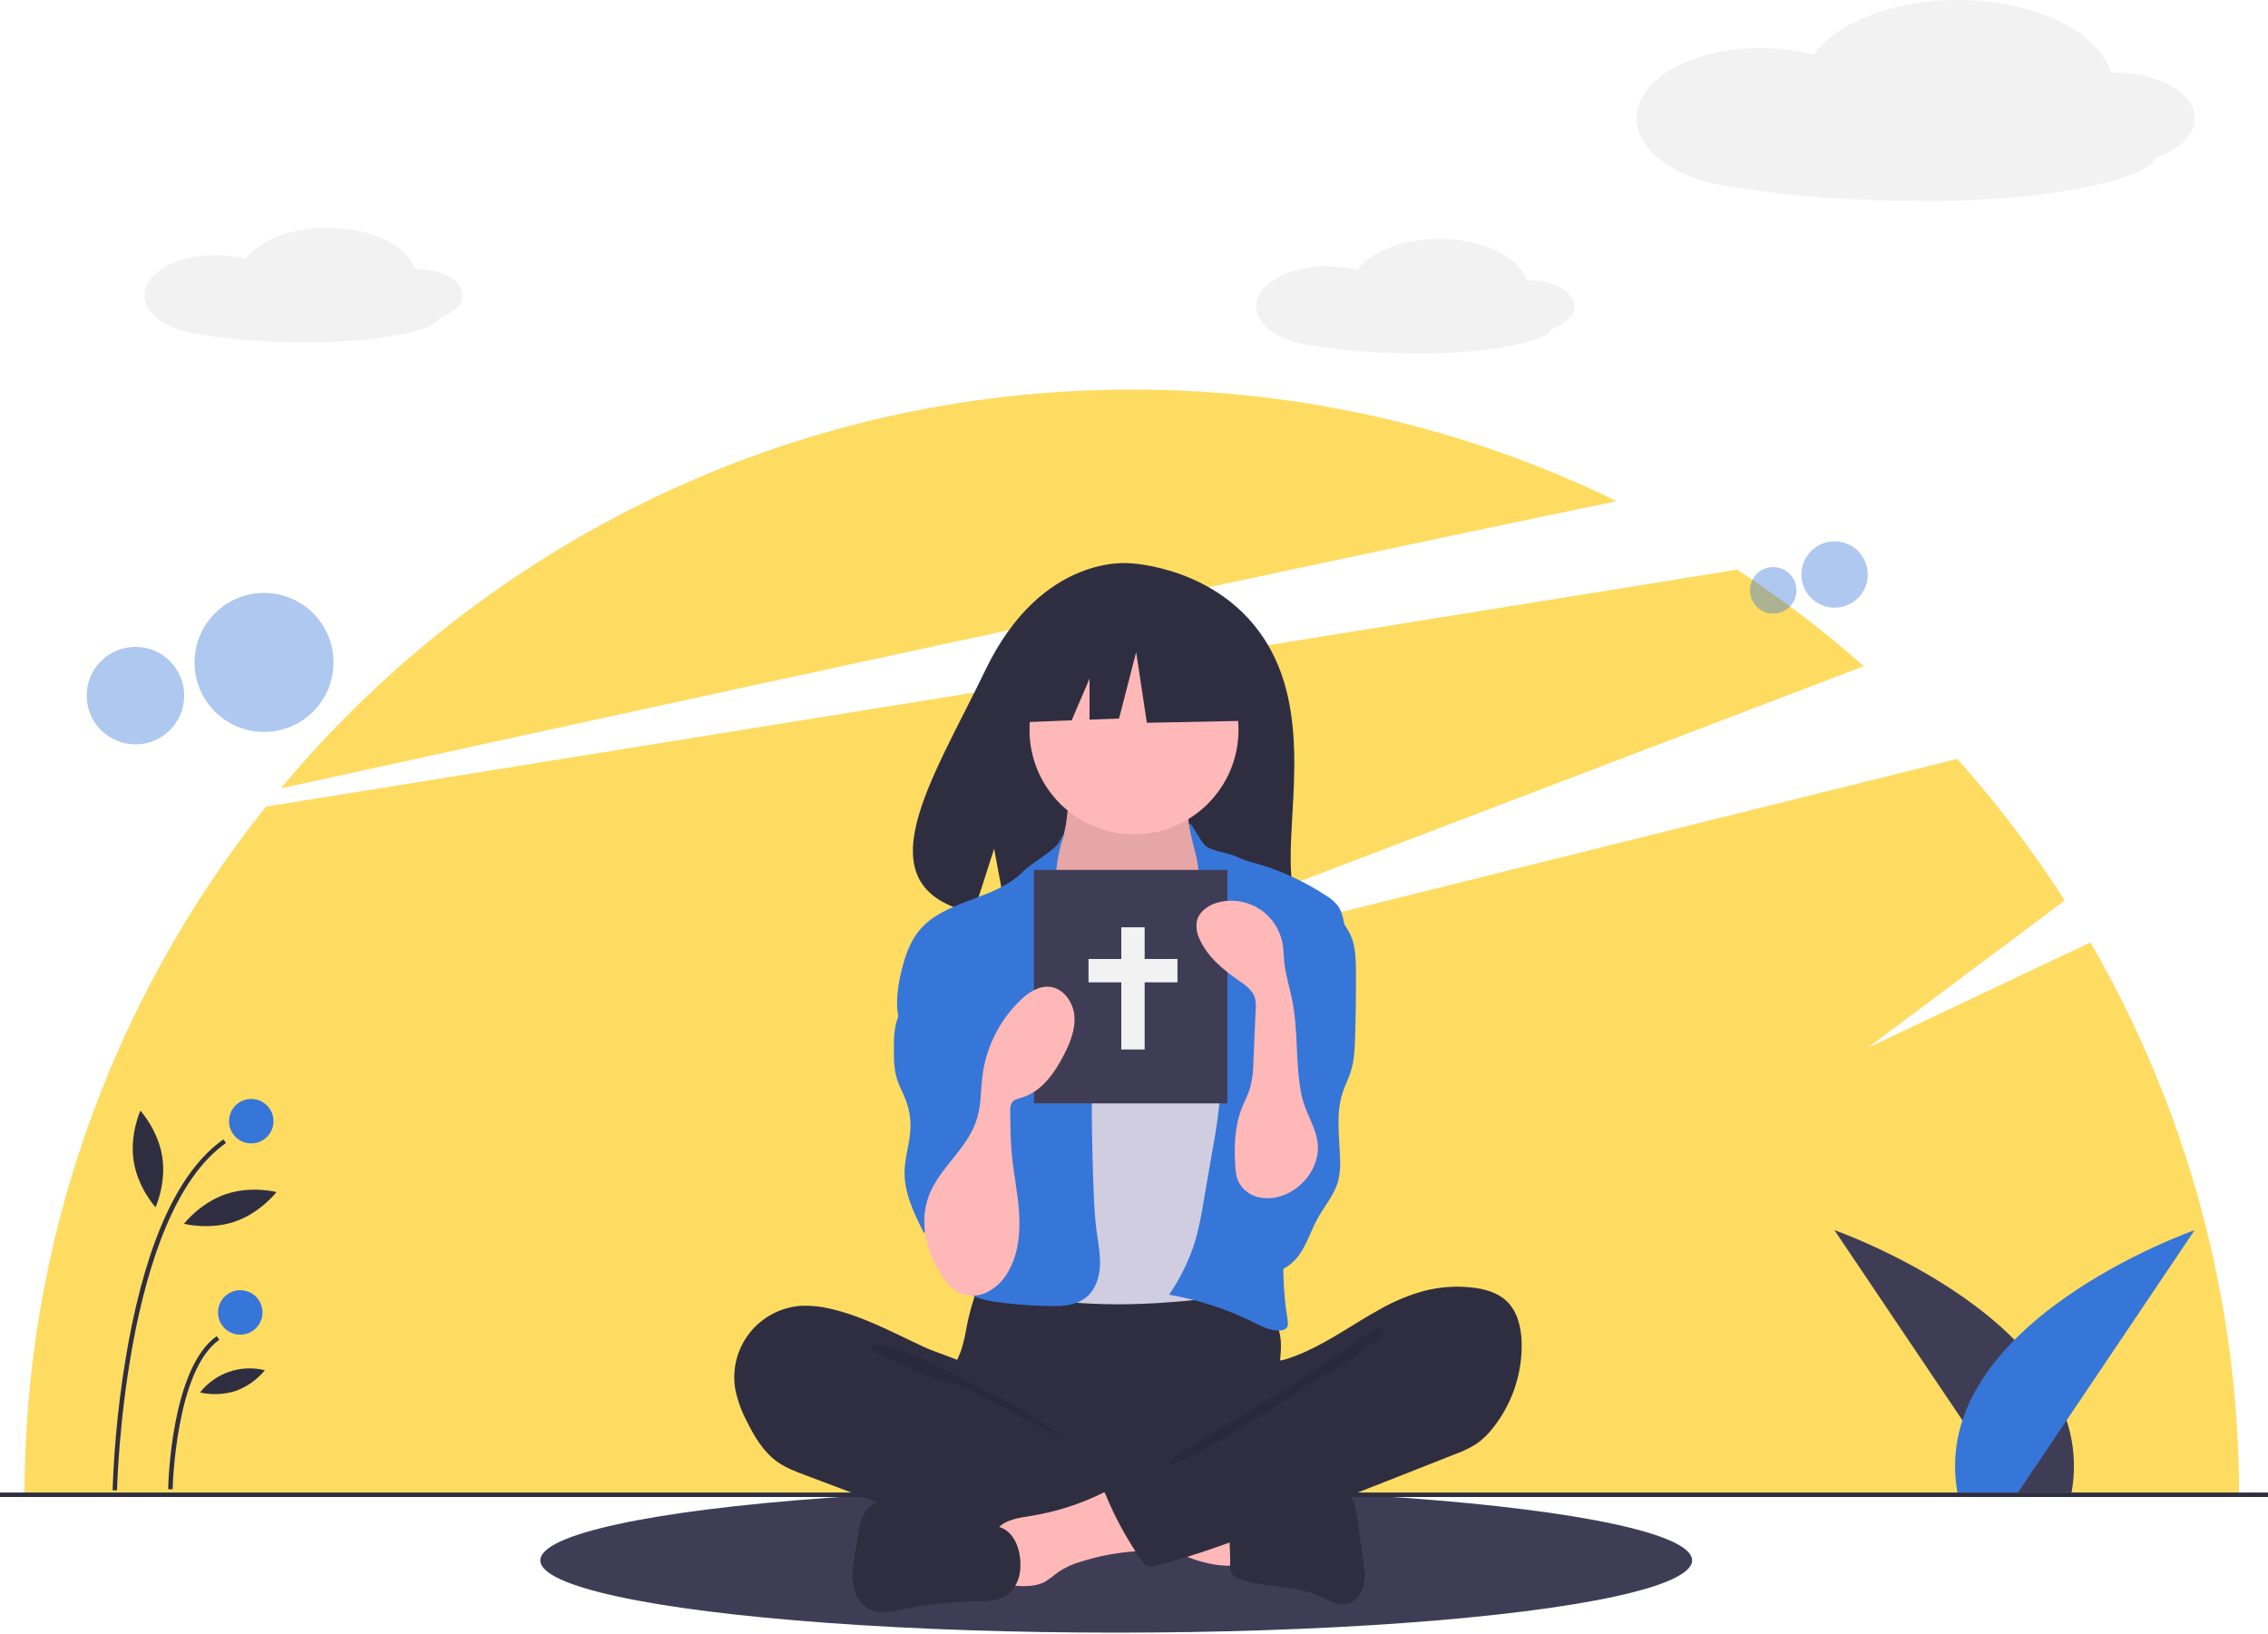 <?xml version="1.0" encoding="UTF-8"?>
<svg width="1020px" height="735px" viewBox="0 0 1020 735" version="1.1" xmlns="http://www.w3.org/2000/svg" xmlns:xlink="http://www.w3.org/1999/xlink">
    <!-- Generator: Sketch 60.1 (88133) - https://sketch.com/ -->
    <title>girl-reading</title>
    <desc>Created with Sketch.</desc>
    <g id="Page-1" stroke="none" stroke-width="1" fill="none" fill-rule="evenodd">
        <g id="girl-reading">
            <ellipse id="Oval" fill="#3F3D56" fill-rule="nonzero" cx="502" cy="701.696" rx="259" ry="32.5"></ellipse>
            <path d="M940.125,423.809 L840,471.196 L928.615,404.934 C914.213,382.454 898.033,361.163 880.231,341.266 L446,449.196 L838.233,299.573 C820.31,283.758 801.275,269.25 781.276,256.158 L119.609,362.736 C49.357,450.586 11.06,559.711 11.006,672.196 L1006.994,672.196 C1006.953,584.958 983.887,499.276 940.125,423.809 Z" id="Path" fill="#FEDC62" fill-rule="nonzero"></path>
            <path d="M727.123,225.392 C659.19,192.258 584.583,175.089 509,175.196 C355.17,175.196 217.639,244.949 126.29,354.545 C282.716,320.27 555.067,260.939 727.123,225.392 Z" id="Path" fill="#FEDC62" fill-rule="nonzero"></path>
            <circle id="Oval" fill="#3676D9" fill-rule="nonzero" opacity="0.4" cx="825.08" cy="258.36" r="14.92"></circle>
            <circle id="Oval" fill="#3676D9" fill-rule="nonzero" opacity="0.4" cx="797.466" cy="265.486" r="10.466"></circle>
            <circle id="Oval" fill="#3676D9" fill-rule="nonzero" opacity="0.4" cx="118.752" cy="297.898" r="31.248"></circle>
            <circle id="Oval" fill="#3676D9" fill-rule="nonzero" opacity="0.4" cx="60.92" cy="312.822" r="21.92"></circle>
            <rect id="Rectangle" fill="#2F2E41" fill-rule="nonzero" x="0" y="671.196" width="1020" height="2"></rect>
            <path d="M904.441,671.196 L825,553.196 C825,553.196 945.307,595.196 931.654,671.196 L904.441,671.196 Z" id="Path" fill="#3F3D56" fill-rule="nonzero"></path>
            <path d="M907.559,671.196 L987,553.196 C987,553.196 866.693,595.196 880.346,671.196 L907.559,671.196 Z" id="Path" fill="#3676D9" fill-rule="nonzero"></path>
            <path d="M208,132.771 C208,126.274 198.736,121.007 187.309,121.007 C187.083,121.007 186.859,121.013 186.634,121.017 C183.187,110.45 166.891,102.447 147.305,102.447 C130.642,102.447 116.36,108.24 110.345,116.477 C105.902,115.301 101.323,114.715 96.727,114.733 C79.205,114.733 65,122.809 65,132.771 C65,141.82 76.722,149.311 92.004,150.608 C103.108,152.639 120.454,153.945 139.949,153.945 C173.045,153.945 197.262,147.632 197.87,142.886 C203.934,140.835 208,137.074 208,132.771 Z" id="Path" fill="#F2F2F2" fill-rule="nonzero"></path>
            <path d="M708,137.771 C708,131.274 698.736,126.007 687.309,126.007 C687.083,126.007 686.859,126.013 686.634,126.017 C683.187,115.45 666.891,107.447 647.305,107.447 C630.642,107.447 616.36,113.24 610.345,121.477 C605.902,120.301 601.323,119.715 596.727,119.733 C579.205,119.733 565,127.809 565,137.771 C565,146.82 576.722,154.311 592.004,155.608 C603.108,157.639 620.454,158.945 639.949,158.945 C673.045,158.945 697.262,152.632 697.87,147.886 C703.934,145.835 708,142.074 708,137.771 Z" id="Path" fill="#F2F2F2" fill-rule="nonzero"></path>
            <path d="M987,53.226 C987,41.822 970.74,32.578 950.682,32.578 C950.285,32.578 949.892,32.588 949.498,32.595 C943.447,14.047 914.844,-2e-05 880.466,-2e-05 C851.217,-2e-05 826.149,10.169 815.592,24.626 C807.793,22.562 799.756,21.533 791.688,21.566 C760.932,21.566 736,35.74 736,53.226 C736,69.109 756.575,82.259 783.398,84.535 C802.889,88.099 833.335,90.392 867.553,90.392 C925.646,90.392 968.153,79.311 969.219,70.981 C979.864,67.381 987,60.779 987,53.226 Z" id="Path" fill="#F2F2F2" fill-rule="nonzero"></path>
            <path d="M570.17,289.907 C549.485,254.957 508.562,253.328 508.562,253.328 C508.562,253.328 468.686,248.229 443.105,301.459 C419.261,351.073 386.355,398.978 437.807,410.592 L447.101,381.666 L452.856,412.746 C460.182,413.272 467.531,413.398 474.871,413.122 C529.972,411.343 582.448,413.642 580.759,393.87 C578.512,367.585 590.073,323.537 570.17,289.907 Z" id="Path" fill="#2F2E41" fill-rule="nonzero"></path>
            <path d="M434.869,595.986 C434.262,599.83 433.38,603.626 432.231,607.344 C430.936,610.984 428.938,614.35 427.754,618.027 C423.982,629.749 429.212,642.818 437.564,651.865 C444.808,659.68 454.157,665.231 464.486,667.851 C472.021,669.746 479.856,670.019 487.621,670.282 C509.124,671.011 531.18,671.664 551.555,664.753 C557.992,662.516 564.21,659.692 570.129,656.315 C571.998,655.425 573.645,654.128 574.949,652.52 C576.503,650.308 576.702,647.438 576.689,644.735 C576.643,635.619 574.795,626.55 575.233,617.445 C575.476,612.402 576.42,607.362 575.956,602.334 C574.638,590.635 566.111,581.024 554.652,578.322 C548.872,577.081 542.877,577.757 536.992,578.323 C521.717,579.791 506.377,580.477 491.033,580.378 C475.354,580.278 459.772,577.885 444.172,577.635 C439.558,577.561 439.652,578.983 438.183,583.448 C436.83,587.558 435.723,591.745 434.869,595.986 L434.869,595.986 Z" id="Path" fill="#2F2E41" fill-rule="nonzero"></path>
            <path d="M479.364,370.9 C478.61,374.846 477.796,378.935 475.425,382.177 C472.697,385.907 468.25,388.038 465.316,391.608 C460.899,396.981 460.645,404.542 460.627,411.498 C460.61,417.905 460.74,424.74 464.314,430.058 C466.633,433.51 470.161,435.93 473.61,438.254 C487.01,447.285 501.49,456.478 517.647,456.776 C524.341,456.899 531.519,455.17 535.924,450.128 C537.825,447.759 539.321,445.091 540.349,442.233 C544.48,432.05 546.984,421.28 547.77,410.319 C548.137,405.162 548.102,399.854 546.357,394.988 C544.394,389.515 540.425,385.013 537.803,379.824 C534.702,373.655 533.568,366.683 534.553,359.849 C534.684,359.367 534.644,358.856 534.439,358.401 C534.002,357.908 533.359,357.647 532.702,357.697 L500.666,355.391 C497.682,355.242 494.711,354.903 491.771,354.373 C490.044,354.022 485.483,351.569 483.836,352.221 C480.788,353.429 479.988,367.629 479.364,370.9 Z" id="Path" fill="#FFB8B8" fill-rule="nonzero"></path>
            <path d="M479.364,370.9 C478.61,374.846 477.796,378.935 475.425,382.177 C472.697,385.907 468.25,388.038 465.316,391.608 C460.899,396.981 460.645,404.542 460.627,411.498 C460.61,417.905 460.74,424.74 464.314,430.058 C466.633,433.51 470.161,435.93 473.61,438.254 C487.01,447.285 501.49,456.478 517.647,456.776 C524.341,456.899 531.519,455.17 535.924,450.128 C537.825,447.759 539.321,445.091 540.349,442.233 C544.48,432.05 546.984,421.28 547.77,410.319 C548.137,405.162 548.102,399.854 546.357,394.988 C544.394,389.515 540.425,385.013 537.803,379.824 C534.702,373.655 533.568,366.683 534.553,359.849 C534.684,359.367 534.644,358.856 534.439,358.401 C534.002,357.908 533.359,357.647 532.702,357.697 L500.666,355.391 C497.682,355.242 494.711,354.903 491.771,354.373 C490.044,354.022 485.483,351.569 483.836,352.221 C480.788,353.429 479.988,367.629 479.364,370.9 Z" id="Path" fill="#000000" fill-rule="nonzero" opacity="0.1"></path>
            <circle id="Oval" fill="#FFB8B8" fill-rule="nonzero" cx="510" cy="328.196" r="47"></circle>
            <path d="M485.956,433.465 C488.405,436.025 491.001,438.56 494.211,440.061 C497.479,441.412 500.988,442.08 504.524,442.025 C512.996,442.263 522.181,440.711 528.074,434.62 C535.672,426.769 535.421,414.105 541.376,404.945 C541.856,404.114 542.511,403.398 543.295,402.846 C544.294,402.302 545.423,402.043 546.559,402.096 C554.08,402.026 560.631,406.903 566.544,411.552 C569.193,413.634 571.907,415.792 573.578,418.718 C574.747,420.999 575.548,423.451 575.951,425.982 C578.885,440.305 579.835,454.95 580.778,469.54 C581.299,477.599 581.82,485.666 581.781,493.741 C581.654,520.347 575.47,546.507 569.32,572.392 C568.528,575.728 567.444,579.456 564.41,581.053 C563.058,581.661 561.606,582.016 560.126,582.099 C542.513,584.168 524.863,586.239 507.131,586.512 C500.211,586.618 493.294,586.451 486.38,586.009 C485.189,585.993 484.009,585.788 482.884,585.4 C481.357,584.666 480.044,583.552 479.073,582.163 C469.481,570.077 468.915,553.367 468.977,537.937 C469.126,500.211 470.474,462.516 473.02,424.852 C473.23,421.743 473.276,417.967 471.036,415.522 C475.07,421.979 480.68,427.95 485.956,433.465 Z" id="Path" fill="#D0CDE1" fill-rule="nonzero"></path>
            <path d="M476,379.196 C474.413,382.07 462.709,389.205 460.45,391.587 C447.826,404.893 424.786,404.393 413.241,418.645 C409.179,423.66 407.068,429.96 405.516,436.224 C403.321,445.083 402.149,454.744 405.826,463.097 C409.365,471.135 416.814,476.692 421.871,483.872 C427.424,491.755 429.921,501.327 432.313,510.668 C434.08,517.565 435.861,524.633 435.173,531.719 C434.391,539.776 430.492,547.154 428.19,554.915 C425.888,562.675 425.491,571.919 430.813,578.018 C434.724,582.498 440.857,584.275 446.72,585.274 C454.229,586.402 461.801,587.062 469.391,587.248 C476.093,587.544 483.48,587.601 488.632,583.305 C492.698,579.915 494.464,574.414 494.693,569.126 C494.922,563.838 493.822,558.596 493.132,553.348 C492.418,547.908 492.143,542.42 491.914,536.937 C490.883,512.339 490.742,487.724 491.492,463.094 C491.648,457.969 491.837,452.781 490.744,447.771 C489.307,441.182 485.746,435.294 482.775,429.24 C476.877,417.224 474.088,405.551 475,392.196 C475.9,379.014 481.649,368.971 476,379.196 Z" id="Path" fill="#3676D9" fill-rule="nonzero"></path>
            <path d="M542,380.196 C544.418,382.681 552.634,383.5 555.71,385.101 C558.603,386.437 561.622,387.483 564.722,388.221 C575.941,391.458 586.612,396.356 596.382,402.752 C598.411,403.939 600.206,405.489 601.676,407.325 C603.397,409.719 604.021,412.706 604.605,415.595 C606.111,423.055 607.624,430.606 607.286,438.209 C606.927,446.279 604.496,454.096 602.084,461.806 L593.072,490.615 C586.346,512.119 579.577,533.835 577.684,556.287 C576.637,568.73 577.103,581.255 579.071,593.586 C579.269,594.826 579.435,596.247 578.616,597.199 C578.023,597.786 577.242,598.145 576.41,598.214 C572.061,598.894 567.851,596.677 563.911,594.714 C551.867,588.721 539.013,584.515 525.756,582.23 C530.936,574.743 534.934,566.503 537.607,557.8 C539.125,552.273 540.32,546.664 541.187,540.998 L545.379,516.753 C547.085,507.892 548.285,498.94 548.975,489.942 C549.292,486.565 549.095,483.16 548.392,479.842 C547.426,476.685 546.143,473.634 544.563,470.734 C537.655,456.364 534.413,439.964 537.131,424.253 C538.321,417.377 540.633,410.492 539.669,403.581 C538.742,396.936 539.705,391.772 538,385.196 C531,358.196 537.451,375.521 542,380.196 Z" id="Path" fill="#3676D9" fill-rule="nonzero"></path>
            <path d="M413.121,441.366 C409.972,447.902 404.706,453.47 402.914,460.5 C402.217,463.786 401.918,467.144 402.024,470.501 C401.981,475.56 401.954,480.723 403.508,485.538 C404.508,488.638 406.135,491.497 407.307,494.537 C408.942,498.783 409.67,503.324 409.445,507.868 C409.128,514.164 406.99,520.275 406.822,526.576 C406.56,536.485 411.143,545.801 415.615,554.647 C417.894,549.005 422.546,544.656 428.33,542.762 C434.113,540.869 440.437,541.625 445.611,544.827 C446.791,543.738 446.917,541.948 446.963,540.343 C447.293,528.847 447.612,517.35 447.919,505.853 C448.404,488.072 448.865,470.054 444.774,452.743 C442.928,444.927 440.054,437.142 434.786,431.08 C432.013,427.888 422.596,419.48 418.043,423.056 C415.995,424.664 416.474,429.041 416.149,431.258 C415.66,434.762 414.639,438.17 413.121,441.366 L413.121,441.366 Z" id="Path" fill="#3676D9" fill-rule="nonzero"></path>
            <path d="M608.206,422.532 C609.696,427.171 609.785,432.127 609.815,436.999 C609.875,446.937 609.744,456.874 609.42,466.81 C609.254,471.896 609.025,477.053 607.483,481.903 C606.466,485.101 604.897,488.1 603.846,491.288 C600.698,500.841 602.418,511.202 602.688,521.257 C602.879,524.511 602.601,527.776 601.863,530.951 C600.202,537.184 595.737,542.221 592.621,547.869 C589.662,553.233 587.876,559.246 584.341,564.25 C580.807,569.254 574.688,573.219 568.757,571.683 C564.264,570.519 561.071,566.541 558.862,562.459 C554.043,553.482 552.395,543.141 554.184,533.11 C556.402,520.907 563.57,510.081 566.155,497.95 C569.705,481.291 564.31,464.101 564.47,447.069 C564.397,444.399 564.759,441.735 565.542,439.182 C566.898,435.292 569.811,432.185 572.501,429.065 C575.863,425.166 578.987,421.067 581.854,416.79 C583.78,413.918 586.396,406.53 589.811,405.915 C597.435,404.544 606.315,416.642 608.206,422.532 Z" id="Path" fill="#3676D9" fill-rule="nonzero"></path>
            <path d="M373.56,588.577 C369.344,587.518 365,587.056 360.656,587.205 C351.421,587.716 342.852,592.171 337.13,599.437 C331.408,606.703 329.085,616.077 330.754,625.174 C331.806,630.045 333.527,634.747 335.867,639.147 C339.289,646.092 343.394,653.022 349.73,657.472 C353.436,660.076 357.725,661.699 361.964,663.296 L395.333,675.867 C400.242,677.716 405.151,679.565 410.109,681.28 C435.015,689.889 460.981,695.051 487.286,696.623 C495.298,697.1 503.432,697.233 511.249,695.409 C513.104,694.976 515.082,694.331 516.156,692.758 C516.792,691.649 517.167,690.411 517.253,689.136 L519.306,674.761 C519.595,672.737 519.873,670.607 519.131,668.702 C518.191,666.286 515.833,664.766 513.585,663.475 C491.647,650.875 466.033,643.924 447.568,626.631 C443.221,622.56 439.583,616.107 434.301,613.341 C428.312,610.205 421.259,608.415 415.068,605.526 C401.534,599.208 388.228,591.949 373.56,588.577 Z" id="Path" fill="#2F2E41" fill-rule="nonzero"></path>
            <path d="M406.874,607.956 C418.669,611.652 468.465,637.256 477,646.196 C475.856,646.608 437.039,624.855 435.874,624.505 C425.287,621.328 414.64,618.129 404.586,613.479 C402.563,612.543 391.445,608.146 391.949,605.594 C392.517,602.715 404.78,607.3 406.874,607.956 Z" id="Path" fill="#000000" fill-rule="nonzero" opacity="0.1"></path>
            <path d="M554.017,704.078 C554.687,704.127 555.351,703.932 555.887,703.528 C556.362,702.918 556.572,702.143 556.471,701.376 C556.453,694.849 556.435,688.321 556.416,681.793 C550.785,679.11 544.486,678.25 538.303,677.424 L509.454,673.567 C510.117,673.656 504.944,685.993 505.737,687.64 C507.135,690.543 517.82,693.115 520.835,694.486 C531.318,699.251 542.211,704.489 554.017,704.078 Z" id="Path" fill="#FFB8B8" fill-rule="nonzero"></path>
            <path d="M463.505,681.725 C458.058,682.593 451.979,683.36 448.451,687.6 C443.978,692.977 445.882,700.992 448.016,707.653 C448.333,709.001 448.97,710.252 449.872,711.302 C451.328,712.739 453.56,712.95 455.601,713.079 C460.569,713.393 465.855,713.64 470.195,711.203 C472.161,709.904 474.054,708.497 475.865,706.989 C479.065,704.86 482.583,703.251 486.288,702.224 C493.098,700.082 500.109,698.637 507.211,697.912 C510.01,697.784 512.78,697.296 515.453,696.459 C518.072,695.473 520.497,693.516 521.258,690.823 C522.264,687.265 520.195,683.636 518.211,680.515 C515.74,676.627 513.122,672.533 509.438,669.671 C504.062,665.496 501.403,668.701 495.989,671.373 C485.74,676.431 474.79,679.921 463.505,681.725 L463.505,681.725 Z" id="Path" fill="#FFB8B8" fill-rule="nonzero"></path>
            <path d="M449.271,686.632 L414.685,676.409 C410.479,675.166 406.201,673.912 401.814,673.915 C397.428,673.918 392.839,675.357 389.995,678.695 C387.313,681.843 386.545,686.145 385.876,690.226 L384.446,698.955 C383.719,703.391 382.991,707.913 383.646,712.36 C384.3,716.808 386.57,721.251 390.516,723.404 C395.302,726.015 401.168,724.74 406.51,723.647 C417.299,721.442 428.273,720.265 439.285,720.133 C443.424,720.083 447.766,720.135 451.424,718.196 C455.773,715.892 458.374,711.019 458.821,706.118 C459.502,698.661 457.017,688.921 449.271,686.632 Z" id="Path" fill="#2F2E41" fill-rule="nonzero"></path>
            <path d="M567.612,677.723 C572.096,676.938 576.053,674.389 580.349,672.885 C586.396,670.768 592.949,670.768 599.356,670.792 C601.708,670.8 604.213,670.853 606.171,672.157 C608.993,674.035 609.716,677.795 610.196,681.152 L613.091,701.401 C613.636,705.21 614.177,709.121 613.328,712.873 C612.478,716.626 609.92,720.243 606.197,721.211 C601.674,722.387 597.241,719.498 592.97,717.6 C582.298,712.857 569.891,714.069 558.763,710.524 C556.697,709.866 554.485,708.86 553.643,706.863 C553.262,705.738 553.126,704.545 553.245,703.364 C553.435,696.855 552.062,687.967 554.022,681.746 C555.784,676.152 562.608,677.723 567.612,677.723 Z" id="Path" fill="#2F2E41" fill-rule="nonzero"></path>
            <path d="M640.803,580.427 C647.714,578.694 654.878,578.204 661.96,578.981 C667.616,579.604 673.444,581.178 677.573,585.093 C682.6,589.858 684.215,597.227 684.349,604.152 C684.57,617.944 679.996,631.385 671.407,642.179 C669.31,644.909 666.816,647.31 664.008,649.302 C660.979,651.196 657.751,652.752 654.382,653.941 L579.654,683.416 C559.995,691.17 540.266,698.946 519.76,704.058 C518.628,704.605 517.322,704.672 516.14,704.243 C514.958,703.814 513.998,702.927 513.479,701.781 C506.932,692.429 501.439,682.381 497.101,671.821 C496.684,671.312 496.542,670.631 496.719,669.998 C496.897,669.364 497.372,668.856 497.993,668.638 L550.849,638.269 C554.635,636.093 558.463,633.887 561.607,630.856 C563.891,628.643 565.762,626.038 567.13,623.167 C568.226,620.878 568.328,615.478 569.727,613.787 C571.097,612.131 575.785,611.999 577.949,611.347 C581.002,610.412 583.992,609.282 586.901,607.963 C598.724,602.674 609.252,594.989 620.587,588.795 C626.944,585.161 633.737,582.349 640.803,580.427 L640.803,580.427 Z" id="Path" fill="#2F2E41" fill-rule="nonzero"></path>
            <path d="M610.839,603.106 C601.758,609.927 590,616.196 581,623.196 C577.928,625.585 526.724,654.373 526,658.196 C534.396,659.611 587.883,622.193 595.536,618.459 C603.188,614.726 609.972,609.46 616.694,604.234 C618.407,602.902 625.667,598.898 620.749,597.41 C617.979,596.572 612.884,601.743 610.839,603.106 Z" id="Path" fill="#000000" fill-rule="nonzero" opacity="0.1"></path>
            <polygon id="Path" fill="#2F2E41" fill-rule="nonzero" points="561.025 286.538 520.595 265.361 464.764 274.024 453.212 325.043 481.967 323.937 490 305.193 490 323.628 503.268 323.117 510.969 293.277 515.782 325.043 562.95 324.08"></polygon>
            <rect id="Rectangle" fill="#3F3D56" fill-rule="nonzero" x="465" y="391.196" width="87" height="105"></rect>
            <path d="M514.791,417 L514.791,431.25 L529.541,431.25 L529.541,441.75 L514.791,441.75 L514.791,471.945 L504.291,471.945 L504.291,441.749 L489.541,441.75 L489.541,431.25 L504.291,431.249 L504.291,417 L514.791,417 Z" id="Combined-Shape" fill="#F2F2F2"></path>
            <path d="M423.699,573.819 C425.696,576.801 428.037,579.718 431.245,581.326 C435.391,583.22 440.18,583.092 444.218,580.979 C448.198,578.845 451.456,575.578 453.58,571.592 C457.974,563.833 458.884,554.549 458.336,545.649 C457.788,536.749 455.887,527.985 455.046,519.108 C454.435,512.655 454.385,506.164 454.336,499.682 C454.184,498.319 454.47,496.943 455.152,495.754 C456.125,494.425 457.907,494.058 459.486,493.589 C468.354,490.954 474.241,482.643 478.461,474.41 C481.278,468.913 483.729,462.904 483.185,456.751 C482.642,450.598 478.219,444.399 472.074,443.771 C467.008,443.253 462.33,446.471 458.675,450.018 C449.456,459.021 443.531,470.862 441.852,483.638 C441.05,489.895 441.28,496.322 439.578,502.395 C435.945,515.364 424.576,523.315 418.911,534.985 C412.668,547.843 416.114,562.441 423.699,573.819 Z" id="Path" fill="#FFB8B8" fill-rule="nonzero"></path>
            <path d="M590.992,524.273 C588.38,530.349 583.423,535.112 577.247,537.479 C573.448,539.006 569.257,539.262 565.299,538.211 C561.321,537.108 558.085,534.213 556.546,530.382 C555.941,528.479 555.609,526.499 555.56,524.502 C554.992,515.756 555.212,506.744 558.388,498.576 C559.614,495.425 561.266,492.438 562.233,489.199 C563.183,485.458 563.669,481.614 563.68,477.754 L564.724,453.892 C564.897,452.16 564.777,450.411 564.37,448.718 C563.328,445.265 560.101,443.022 557.14,440.962 C549.99,435.99 542.924,430.187 539.459,422.196 C538.268,419.79 537.842,417.078 538.237,414.423 C539.214,409.684 543.996,406.617 548.722,405.583 C554.971,404.217 561.507,405.462 566.816,409.031 C572.125,412.599 575.746,418.181 576.84,424.483 C577.308,427.176 577.301,429.927 577.575,432.646 C578.156,438.415 579.987,443.976 581.133,449.659 C583.955,463.659 582.492,478.13 585.283,492.128 C587.616,503.831 596.414,511.467 590.992,524.273 Z" id="Path" fill="#FFB8B8" fill-rule="nonzero"></path>
            <path d="M52.631,670.216 L50.631,670.177 C51.404,647.939 53.777,625.786 57.73,603.889 C66.379,557.009 80.76,526.22 100.474,512.378 L101.622,514.014 C55.57,546.348 52.654,668.98 52.631,670.216 Z" id="Path" fill="#2F2E41" fill-rule="nonzero"></path>
            <path d="M77.631,669.737 L75.631,669.698 C75.674,667.483 76.924,615.284 97.474,600.856 L98.622,602.493 C78.901,616.339 77.641,669.205 77.631,669.737 Z" id="Path" fill="#2F2E41" fill-rule="nonzero"></path>
            <circle id="Oval" fill="#3676D9" fill-rule="nonzero" cx="113" cy="504.196" r="10"></circle>
            <circle id="Oval" fill="#3676D9" fill-rule="nonzero" cx="108.048" cy="590.196" r="10"></circle>
            <path d="M72.97,520.191 C74.849,532.195 69.951,542.931 69.951,542.931 C69.951,542.931 62.005,534.206 60.126,522.202 C58.247,510.198 63.145,499.461 63.145,499.461 C63.145,499.461 71.09,508.187 72.97,520.191 Z" id="Path" fill="#2F2E41" fill-rule="nonzero"></path>
            <path d="M105.657,549.345 C94.164,553.287 82.738,550.334 82.738,550.334 C82.738,550.334 89.946,540.99 101.439,537.048 C112.932,533.106 124.358,536.058 124.358,536.058 C124.358,536.058 117.15,545.402 105.657,549.345 Z" id="Path" fill="#2F2E41" fill-rule="nonzero"></path>
            <path d="M106.026,625.506 C100.824,627.139 95.285,627.379 89.962,626.199 C96.866,617.409 108.288,613.491 119.134,616.193 C115.655,620.391 111.135,623.603 106.026,625.506 L106.026,625.506 Z" id="Path" fill="#2F2E41" fill-rule="nonzero"></path>
        </g>
    </g>
</svg>